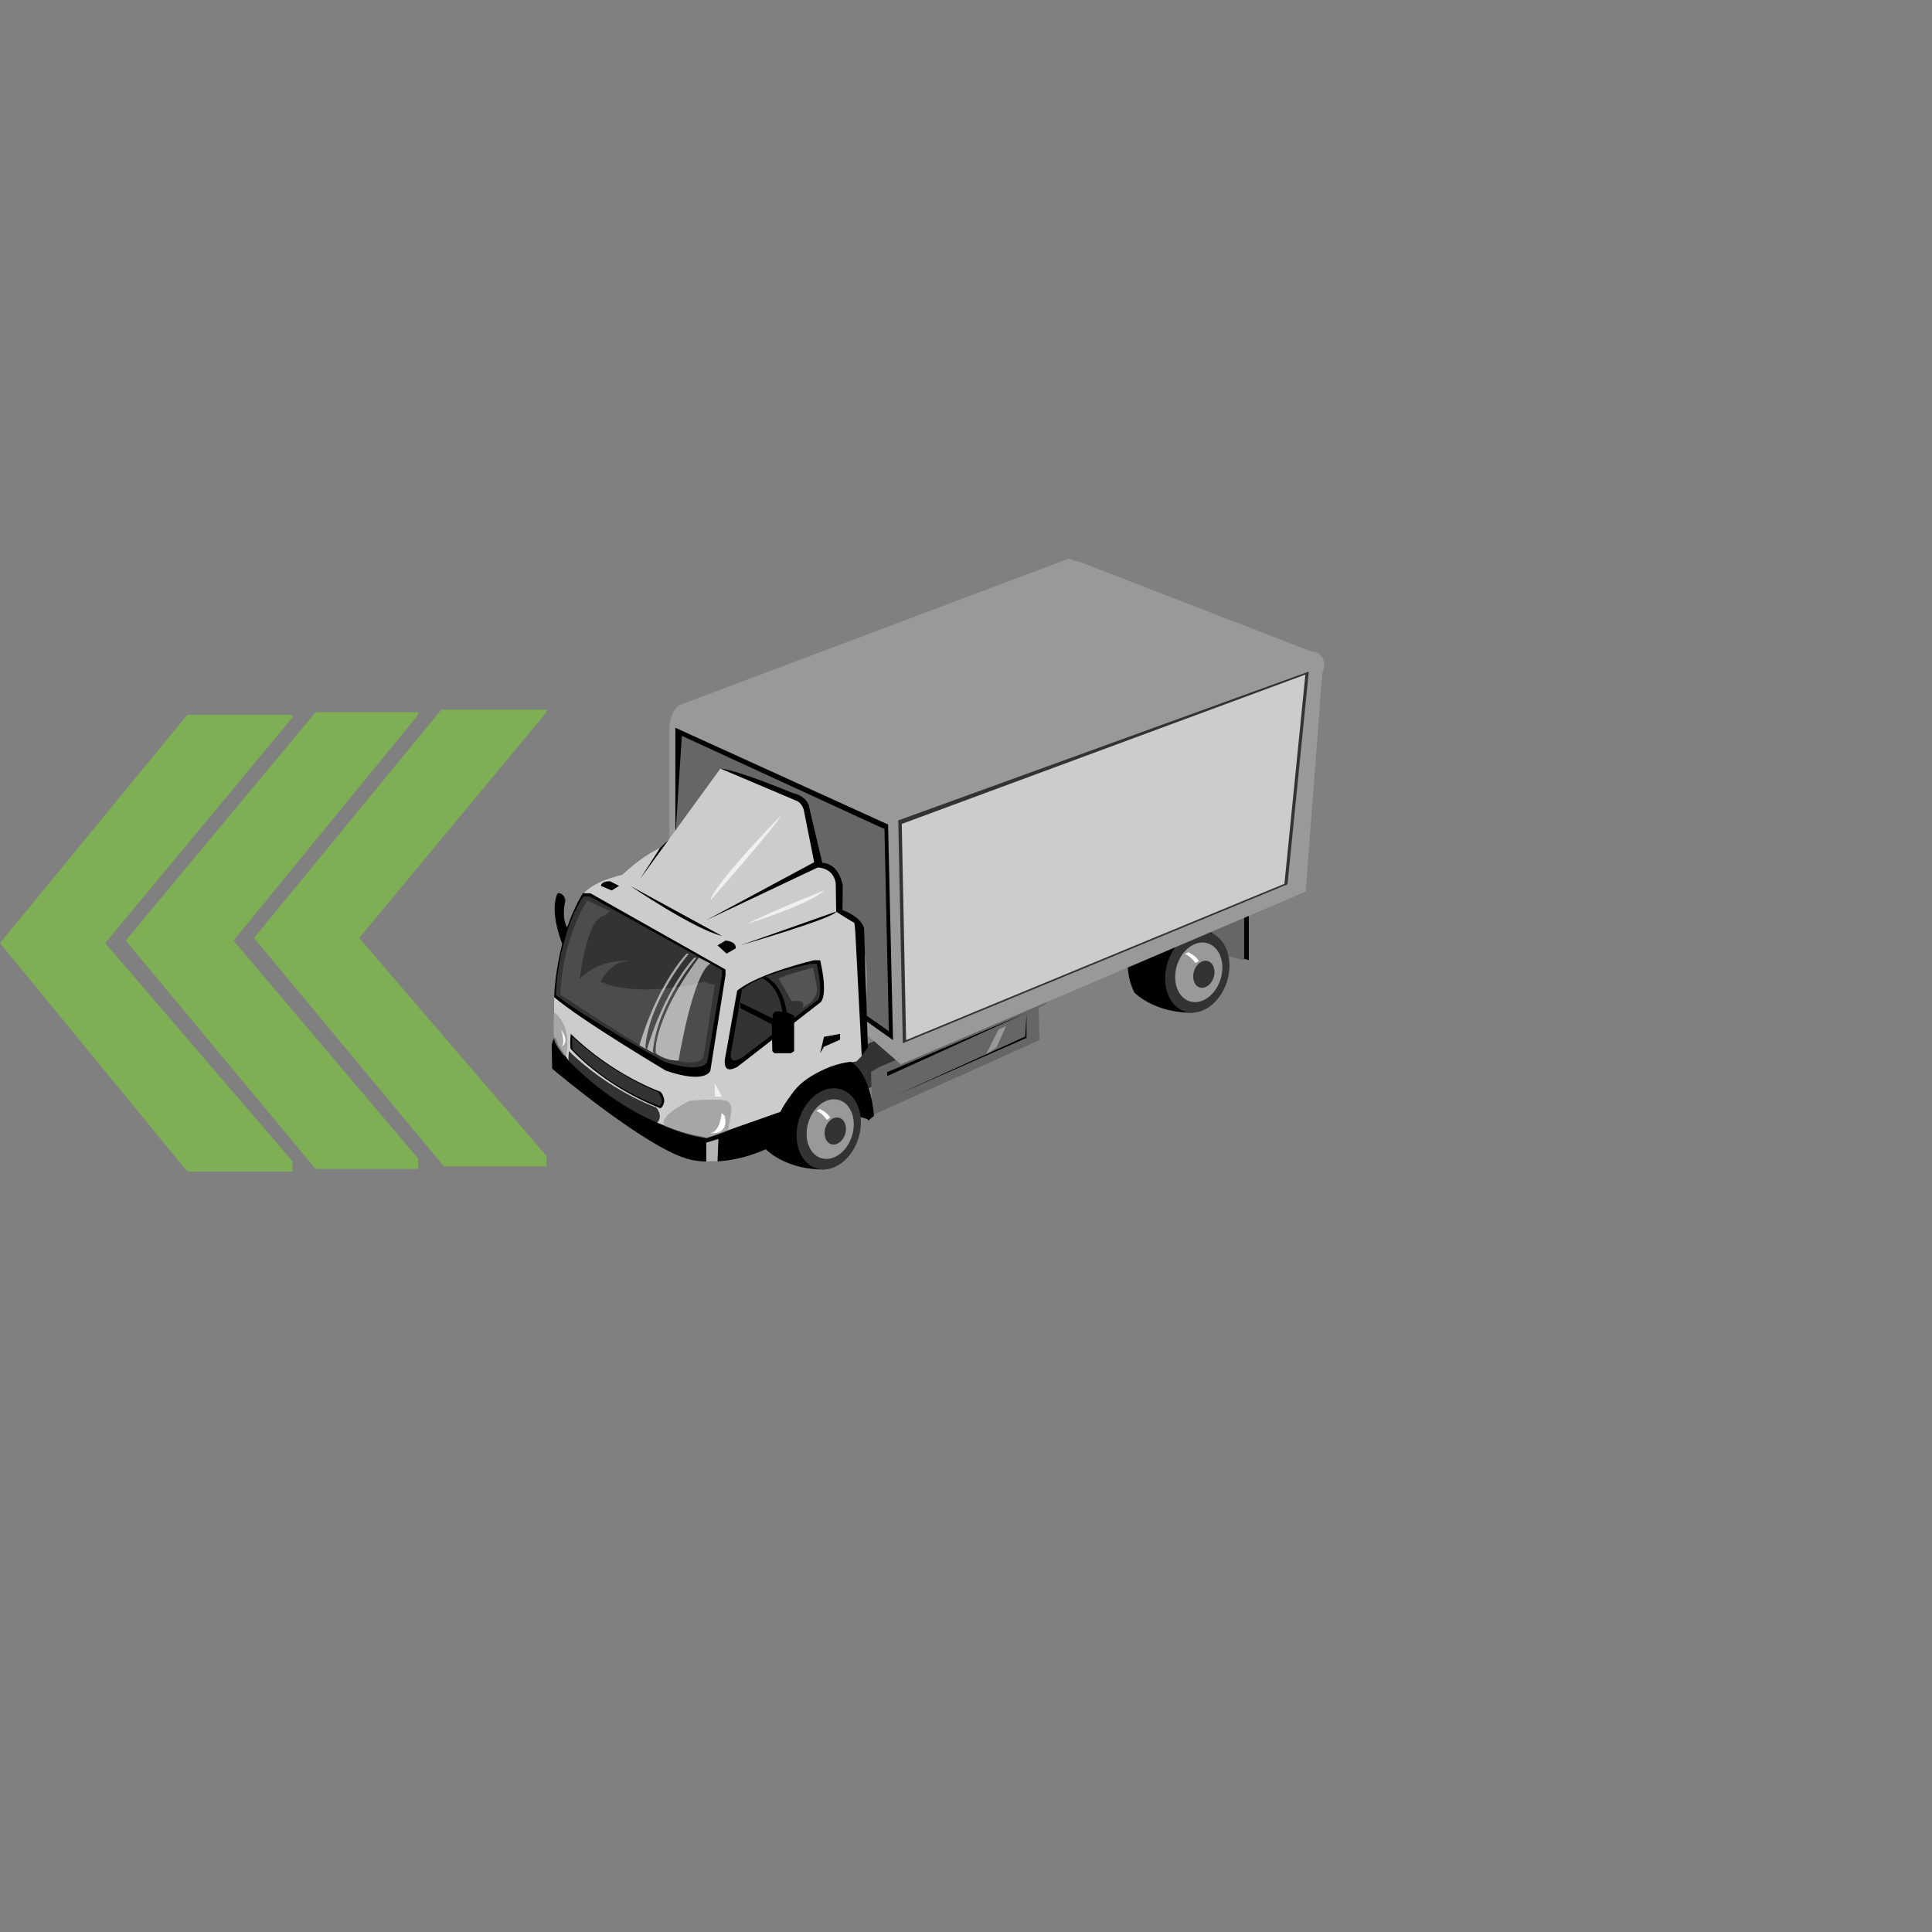 <?xml version="1.0" encoding="utf-8"?>
<!-- Generator: Adobe Illustrator 16.0.0, SVG Export Plug-In . SVG Version: 6.00 Build 0)  -->
<!DOCTYPE svg PUBLIC "-//W3C//DTD SVG 1.1//EN" "http://www.w3.org/Graphics/SVG/1.1/DTD/svg11.dtd">
<svg version="1.1" id="Layer_1" xmlns="http://www.w3.org/2000/svg" xmlns:xlink="http://www.w3.org/1999/xlink" x="0px" y="0px"
	 width="200px" height="200px" viewBox="0 0 200 200" enable-background="new 0 0 200 200" xml:space="preserve">
<rect x="0" y="0" width="200" height="200" fill="#808080" stroke="none"/>
<g id="Direction">
	<g transform="rotate({{angle}} 50 50)">
		<polygon id="arrow" opacity="0.7" fill="#80C342" enable-background="new    " points="45.952,120.743 26.297,97.1 45.683,73.462 
			56.573,73.462 56.574,73.728 37.185,97.099 56.575,119.677 56.575,120.743 		">
		
			
		</polygon>
		<polygon id="arrow2" opacity="0.7" fill="#80C342" enable-background="new    " points="32.671,121.007 13.015,97.368 
			32.672,73.729 43.294,73.73 43.292,73.994 24.171,97.368 43.294,119.946 43.292,121.006 		">
		
			
		</polygon>
		<polygon id="arrow3" opacity="0.7" fill="#80C342" enable-background="new    " points="19.389,121.273 0,97.631 19.39,73.993 
			30.281,73.993 30.281,74.258 10.89,97.633 30.278,120.209 30.28,121.274 		">
		
			
		</polygon>
	</g>
</g>
<polygon fill="#666666" points="128.796,94.394 128.796,99.388 121.657,97.67 "/>
<polygon points="128.796,94.812 128.796,99.271 129.279,99.388 129.279,94.394 "/>
<g id="Tire_2_2_">
	<path d="M123.512,104.828c0,0-3.582,0.221-6.078-2.072c0,0-2.489-4.565,2.006-7.111c0,0,3.831-0.717,6.37,1.18
		C128.377,98.721,123.512,104.828,123.512,104.828z"/>
	<path fill="#333333" d="M127.135,101.176c-0.525,2.302-2.384,3.918-4.145,3.623c-1.762-0.297-2.761-2.416-2.239-4.713
		c0.532-2.304,2.384-3.93,4.145-3.626C126.663,96.754,127.663,98.866,127.135,101.176z"/>
	<path fill="#999999" d="M124.791,97.593c-1.296-0.219-2.659,0.973-3.036,2.662c-0.387,1.688,0.353,3.239,1.641,3.462
		c1.292,0.221,2.649-0.967,3.04-2.666C126.823,99.363,126.091,97.819,124.791,97.593z M125.679,101.035
		c-0.178,0.764-0.788,1.304-1.378,1.211c-0.583-0.103-0.914-0.803-0.737-1.568c0.174-0.767,0.785-1.303,1.37-1.212
		C125.524,99.566,125.852,100.271,125.679,101.035z"/>
	<path fill="#FFFFFF" d="M122.979,98.574c0,0,0.75,0.27,1.119,0.886l-0.318,0.245c0,0-0.695-0.892-1.118-0.922L122.979,98.574z"/>
	
		<animateTransform  type="translate" fill="remove" attributeType="XML" accumulate="none" repeatCount="indefinite" additive="replace" begin="0s" values="0,0;0.1,0.1;0,0" restart="always" calcMode="linear" dur="1" attributeName="transform">
		</animateTransform>
</g>
<g id="container">
	<polygon fill="#333333" points="88.045,108.822 105.339,101.516 105.339,102.26 104.521,102.732 104.605,106.043 87.279,113.838 
		87.168,109.35 	"/>
	<polygon fill="#666666" points="91.043,110.451 108.336,103.143 108.336,103.886 107.52,104.361 107.601,107.672 90.283,115.455 
		90.17,110.967 	"/>
	<path fill="#999999" d="M69.301,89.307V76.173c0,0-0.25-2.264,1.019-3.174l40.297-15.157l1.291,0.377l23.743,9.186
		c0,0,2.085,0.106,1.224,2.325l-1.709,22.568l-41.918,17.883L69.301,89.307z"/>
	<polygon points="69.913,75.336 91.934,85.355 92.446,107.672 71.457,92.803 69.913,91.055 	"/>
	<polygon fill="#666666" points="70.585,76.173 91.561,85.822 92.016,106.75 71.167,92.168 69.66,90.529 	"/>
	<polygon fill="#333333" points="92.987,84.928 93.456,107.994 133.285,91.538 135.485,69.52 	"/>
	<polygon fill="#CCCCCC" points="93.351,85.292 93.799,107.672 132.963,91.492 135.133,69.834 	"/>
	
		<animateTransform  type="translate" fill="remove" attributeType="XML" accumulate="none" repeatCount="indefinite" additive="replace" begin="0s" values="0,0;-0.1,-0.2;0,0" restart="always" calcMode="linear" dur="1" attributeName="transform">
		</animateTransform>
</g>
<g>
	<path d="M90.028,115.922l-8.202-2.473c0,0,2.418-3.723,6.261-3.42C88.087,110.027,90.244,110.641,90.028,115.922z"/>
	<polygon points="91.842,110.99 106.266,104.844 91.842,111.396 	"/>
	<polygon points="106.266,104.994 106.266,107.443 92.792,113.359 106.128,107.303 	"/>
	<polygon fill="#999999" points="104.155,106.205 103.156,108.428 102.078,109.145 103.37,106.576 	"/>
	
		<animateTransform  type="translate" fill="remove" attributeType="XML" accumulate="none" repeatCount="indefinite" additive="replace" begin="0s" values="0,0;-0.1,-0.2;0,0" restart="always" calcMode="linear" dur="1" attributeName="transform">
		</animateTransform>
</g>
<g id="Tire_2_1_">
	<path d="M85.359,121.057c0,0-3.581,0.221-6.074-2.072c0,0-2.492-4.564,2.008-7.113c0,0,3.827-0.721,6.373,1.186
		C90.221,114.955,85.359,121.057,85.359,121.057z"/>
	<path fill="#333333" d="M88.98,117.402c-0.523,2.303-2.381,3.926-4.145,3.625s-2.765-2.412-2.239-4.709
		c0.526-2.309,2.383-3.928,4.146-3.629C88.506,112.99,89.51,115.096,88.98,117.402z"/>
	<path fill="#999999" d="M86.64,113.824c-1.294-0.223-2.651,0.967-3.039,2.662c-0.387,1.691,0.353,3.242,1.639,3.459
		c1.297,0.217,2.657-0.971,3.038-2.662C88.671,115.588,87.934,114.045,86.64,113.824z M87.531,117.262
		c-0.177,0.764-0.795,1.309-1.384,1.209c-0.583-0.1-0.913-0.803-0.742-1.57c0.177-0.77,0.793-1.303,1.379-1.205
		C87.371,115.795,87.705,116.494,87.531,117.262z"/>
	<path fill="#FFFFFF" d="M84.825,114.801c0,0,0.749,0.271,1.118,0.883l-0.322,0.254c0,0-0.693-0.893-1.108-0.926L84.825,114.801z"/>
	
		<animateTransform  type="translate" fill="remove" attributeType="XML" accumulate="none" repeatCount="indefinite" additive="replace" begin="0s" values="0,0;0.1,0.1;0,0" restart="always" calcMode="linear" dur="1" attributeName="transform">
		</animateTransform>
</g>
<g id="Body_1_">
	<g>
		<path fill="#CCCCCC" d="M57.363,103.222v4.284c0,0,1.76,6.566,15.646,10.369c0,0,0.548,0.479,8.263-2.854
			c0,0,0.222-4.088,7.383-5.139l0.548-0.57c0,0,1.547-11.227-0.768-13.798l-1.873-1.142c0,0,0.771-4.094-1.542-4.849
			c0,0-1.323-6.375-2.647-6.663l-7.795-3.303l-5.866,8.066c0,0-1.761,0.568-4.299,2.946c0,0-3.85,0.763-4.4,2.666
			C60.008,93.227,58.352,94.942,57.363,103.222z"/>
		<path d="M57.363,103.222c0,0,0.155-6.163,2.978-10.755h0.771l13.993,7.899v0.572l-1.57,9.899c0,0-0.418,1.424-4.603,0
			C68.93,110.828,60.119,105.6,57.363,103.222z"/>
		<path fill="#333333" d="M57.542,102.993c0,0,0.12-6.021,2.85-10.193h0.663l13.688,7.604v0.513l-1.52,8.992
			c0,0-0.402,1.301-4.463,0C68.761,109.908,60.213,105.154,57.542,102.993z"/>
		<path d="M76.313,102.549l-1.209,6.762c0,0-0.554,2.09,1.209,1.141l8.593-6.666c0,0,0.888-0.475,0-4.377h-0.66
			C84.245,99.413,78.515,100.744,76.313,102.549z"/>
		<path opacity="0.5" fill="#666666" enable-background="new    " d="M76.809,102.439l-1.093,6.338c0,0-0.495,1.613,1.09,0.723
			l7.747-5.9c0,0,0.797-0.189,0-3.851l-0.696,0.045C83.858,99.794,78.796,100.737,76.809,102.439z"/>
		<path d="M59.09,107.027c0,0-0.106,0.727-0.032,1.521c0,0,3.269,3.809,9.325,6.186c0,0,0.843-0.639,0-1.713
			C68.377,113.021,63.458,111.305,59.09,107.027z"/>
		<path fill="#333333" d="M59.243,107.332c0,0-0.042,0.529,0.029,1.264c0,0,3.114,3.689,9.017,5.893c0,0,0.617-0.465-0.205-1.475
			C68.083,113.021,63.496,111.311,59.243,107.332z"/>
		<path fill="#333333" d="M58.898,108.811c0,0-0.102,0.707-0.025,1.482c0,0,3.175,3.717,9.068,6.033c0,0,0.822-0.625,0-1.674
			C67.944,114.648,63.157,112.982,58.898,108.811z"/>
		<path d="M78.788,101.222c0,0,1.833,0.601,2.205,3.573c0,0-1.108-0.479-1.021,0.615l-3.329-1.616v0.569l3.25,1.664l0.056,2.783
			l0.21,0.217h1.718l0.333-0.217v-3.305v-0.385l-0.773-0.326c0,0-0.273-2.826-2.256-3.717L78.788,101.222z"/>
		<path d="M58.265,97.863c0,0-1.488-3.496-0.535-5.396c0,0,0.646-0.127,0.799,0.762c0,0-0.464,1.79,0.21,2.831L58.265,97.863z"/>
		<path d="M57.494,107.432c0,0-0.166-0.17-0.387,0.764l0.054,2.436c0,0,10.024,8.475,14.356,9.426c0,0,3.949,1.008,8.77-1.596
			l0.49-0.311c0,0,1.174-6.055,7.341-7.346v-0.885c0,0-4.775,0.236-7.341,5.18l-7.644,2.695l-0.803-0.227
			c0,0-6.716-0.891-13.461-7.752l-1.026-1.531L57.494,107.432z"/>
		<path opacity="0.75" fill="#999999" enable-background="new    " d="M68.753,116.529c0,0-0.743-0.951,2.636-2.568
			c0,0,2.754-0.289,3.854,0c0,0,0.515,0.254,0.481,0.984l-0.359,2.088c0,0-1.316,0.568-2.226,0.773
			C73.14,117.807,71.25,117.656,68.753,116.529z"/>
		<path fill="#FFFFFF" d="M74.695,115.229c0,0-0.12,1.938-1.164,2.064c0,0,1.992,0.291,1.488-1.779L74.695,115.229z"/>
		<path opacity="0.75" fill="#999999" enable-background="new    " d="M57.363,104.789c0,0,1.64,1.066,1.347,3.822l-0.093,0.65
			h-0.263c0,0-1.058-1.316-0.986-1.762C57.363,107.506,57.106,106.311,57.363,104.789z"/>
		<path fill="#FFFFFF" d="M57.994,106.293c0,0,0.591,1.605,0.146,2.068c0,0,0.89-0.414-0.023-1.719L57.994,106.293z"/>
		<path opacity="0.5" fill="#666666" enable-background="new    " d="M72.843,101.642c0,0-6.403,1.774-10.691,0
			c0,0,1.048-2.315,3.255-2.157c0,0-3.288-0.413-5.396,1.88c0,0,0.725-6.461,2.586-6.575l0.552-0.469l-2.367-1.098
			c0,0-2.535,3.757-2.785,9.71c0,0,9.209,6.178,10.759,6.566c0,0,3.92,1.24,4.09-0.244L74,101.965L72.843,101.642z"/>
		<path opacity="0.58" fill="#FFFFFF" enable-background="new    " d="M72.345,99.152c0,0-3.931,4.969-4.463,9.209v0.654
			c0,0,1.048,0.879,2.37,0.752c0,0,1.438-8.885,3.279-10.021L72.345,99.152z"/>
		<path opacity="0.58" fill="#FFFFFF" enable-background="new    " d="M72.095,99.152c0,0-4.044,4.703-4.514,9.659l0.105,0.211
			l-0.706-0.389c0,0,1.593-5.816,4.87-9.481C71.854,99.152,72.095,99.152,72.095,99.152z"/>
		<path opacity="0.58" fill="#FFFFFF" enable-background="new    " d="M71.315,98.721c0,0-4.047,4.707-4.517,9.66l0.104,0.215
			l-0.707-0.385c0,0,1.596-5.828,4.87-9.49C71.068,98.721,71.315,98.721,71.315,98.721z"/>
		<path d="M74.576,79.552l7.795,3.3c0,0,0.698,0.193,0.847,1.05l1.066,5.356l-11.166,5.999l11.533-5.456
			c0,0,1.574-0.011,1.865,1.574l0.043,2.995c0,0,1.602,1.039,1.875,1.142c0,0,0.09,0.353,0.145,1.678l0.626,12.117l0.635-0.889
			l-0.388-12.267c0,0-0.108-1.144-2.242-1.942l0.031-2.532c0,0-0.313-2.261-2.117-2.358l-1.357-5.739c0,0-0.074-1.118-1.721-1.49
			C82.043,82.093,76.63,79.803,74.576,79.552z"/>
		<polygon points="69.204,86.943 66.229,91.039 68.329,87.773 		"/>
		<path d="M86.56,94.367l-9.917,3.496C76.641,97.863,86.506,94.991,86.56,94.367z"/>
		<path d="M74.744,96.891l-9.505-5.186C65.239,91.705,71.87,96.207,74.744,96.891z"/>
		<path d="M74.277,97.863l0.828-0.495c0,0,1.155,0.049,1.048,0.809l-0.939,0.544L74.277,97.863z"/>
		<path d="M62.212,91.705l1.104,0.475l0.771-0.475l-0.933-0.476C63.146,91.229,62.261,91.182,62.212,91.705z"/>
		<path opacity="0.7" fill="#FFFFFF" enable-background="new    " d="M85.297,92.177c0,0-6.705,2.694-7.885,3.46
			C77.415,95.639,84.22,93.44,85.297,92.177z"/>
		<path opacity="0.7" fill="#FFFFFF" enable-background="new    " d="M80.794,84.473c0,0-6.949,7.104-7.26,8.756
			C73.531,93.227,80.72,85.042,80.794,84.473z"/>
		<polygon opacity="0.7" fill="#FFFFFF" enable-background="new    " points="73.998,112.129 73.998,113.527 74.744,113.527 		"/>
		<polygon opacity="0.7" fill="#FFFFFF" enable-background="new    " points="73.113,118.604 73.113,120.24 74.277,120.229 
			74.374,117.896 73.113,118.285 		"/>
		<path opacity="0.65" fill="#666666" enable-background="new    " d="M80.609,101.321l1.357,2.339c0,0,1.616-0.311,1.103,0.668
			c0,0,1.653-0.697,1.506-2.12l-0.404-2.025C84.171,100.171,81.155,100.933,80.609,101.321z"/>
		<path d="M88.122,110.805c0,0,1.578,0.5,1.716,5.213l0.633-0.479c0,0-0.18-4.102-2.349-5.617V110.805z"/>
	</g>
	<polygon points="84.904,109.021 85.297,107.332 86.964,107.027 86.964,107.627 85.297,108.361 	"/>
</g>
</svg>
